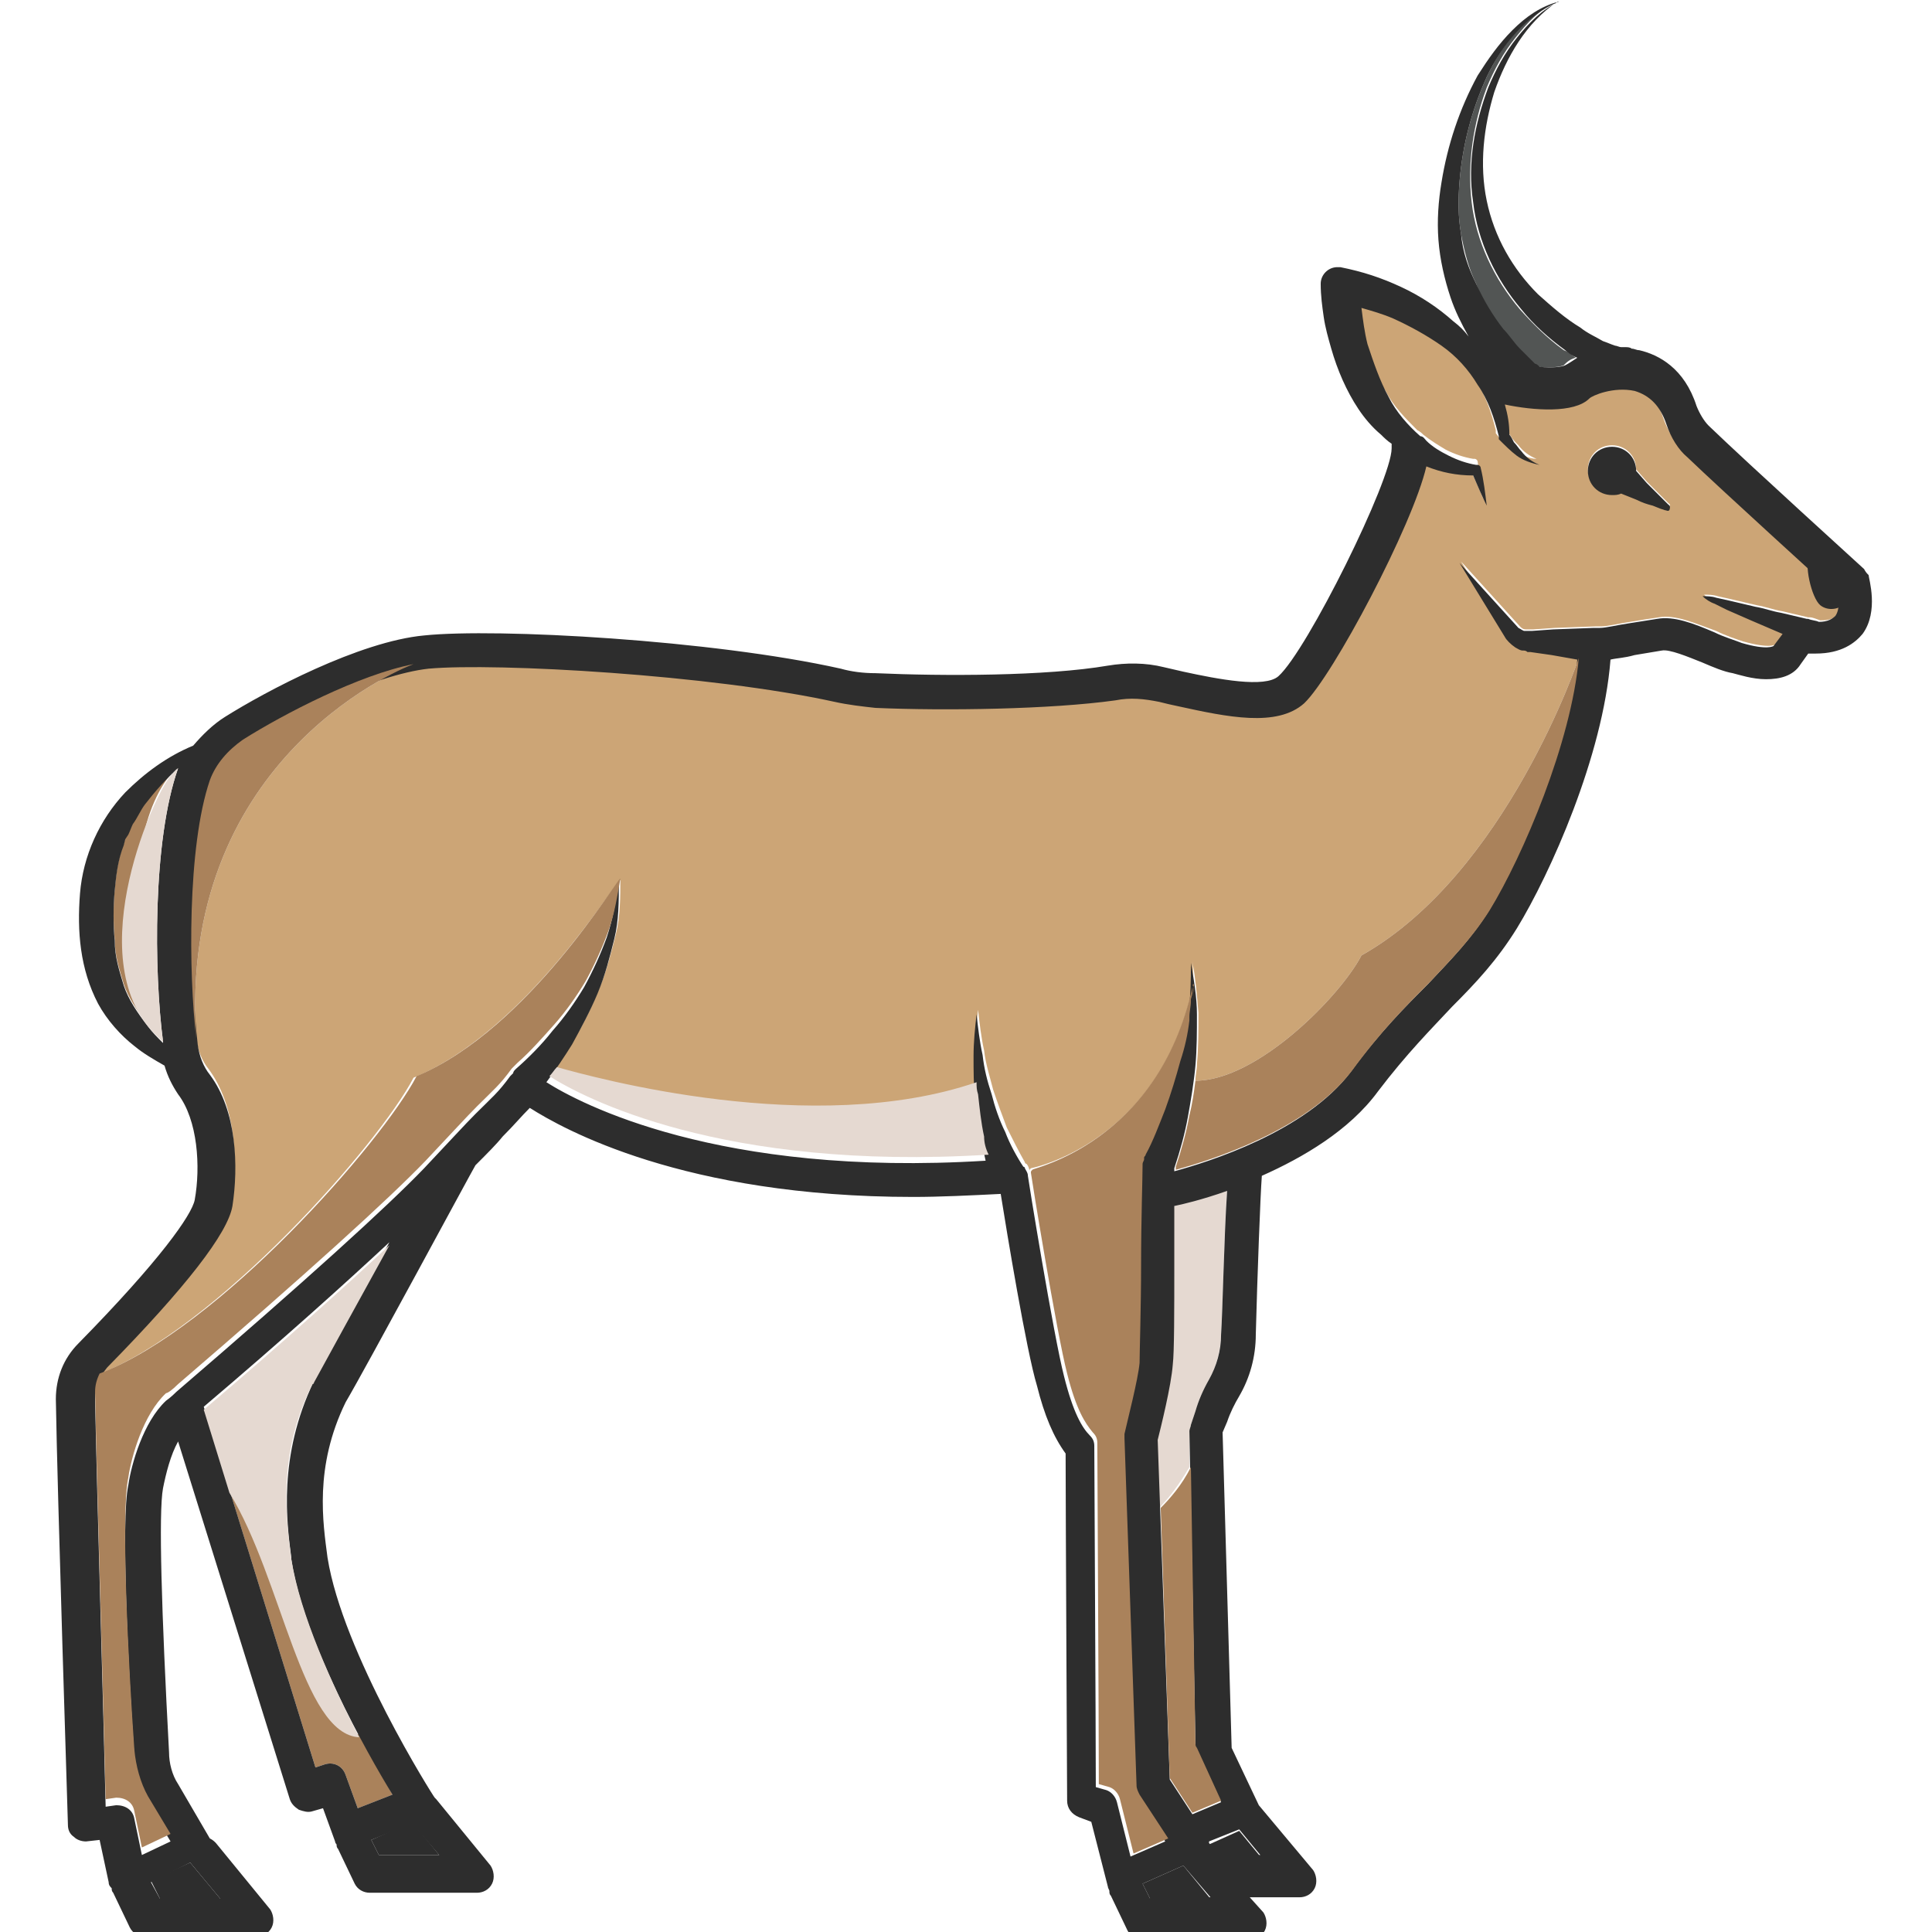 <?xml version="1.0" encoding="utf-8"?>
<!-- Generator: Adobe Illustrator 24.1.2, SVG Export Plug-In . SVG Version: 6.00 Build 0)  -->
<svg version="1.1" id="Layer_1" xmlns="http://www.w3.org/2000/svg" xmlns:xlink="http://www.w3.org/1999/xlink" x="0px" y="0px"
	 viewBox="0 0 128 128" style="enable-background:new 0 0 128 128;" xml:space="preserve">
<style type="text/css">
	.st0{fill:#2D2D2D;}
	.st1{fill:#525554;}
	.st2{fill:#AF7054;}
	.st3{fill:#AA825B;}
	.st4{fill:#CCA576;}
	.st5{fill:#E5D9D1;}
</style>
<g>
	<polygon class="st0" points="10.6,125.8 14.6,125.8 12.6,123.4 10,124.6 	"/>
	<polygon class="st0" points="75.7,124.8 76.2,125.8 80.2,125.8 78.4,123.6 	"/>
	<polygon class="st0" points="25.1,122.9 29.1,122.9 27.3,120.7 24.6,121.9 	"/>
	<path class="st0" d="M80.1,122.2l0.6,0.8h2.8l-1.4-1.7L80.1,122.2C80.1,122.1,80.1,122.1,80.1,122.2z"/>
	<g>
		<path class="st1" d="M99.5,21.8c0.3,0.5,0.7,0.9,1.1,1.3c0.2,0.2,0.4,0.4,0.6,0.6c0.1,0.1,0.2,0.2,0.3,0.3l0.1,0.1c0,0,0,0,0,0
			l0,0c0,0,0,0,0,0l0,0c0.1,0.1,0.2,0.1,0.3,0.2c0.8,0.1,1.5,0,1.7-0.1c0.2-0.2,0.4-0.4,0.8-0.5c-0.3-0.2-0.5-0.4-0.8-0.5
			c-1.1-0.8-2-1.7-2.9-2.7c-1.7-2-2.9-4.5-3.2-7.1c-0.3-2.6,0.1-5.2,1-7.6c0.5-1.2,1.1-2.3,1.9-3.3c0.8-1,1.6-1.9,2.8-2.4
			C101,1,99.5,3,98.5,5.1c-1,2.2-1.6,4.5-1.8,6.9c-0.1,1.2-0.1,2.4,0.1,3.5c0.2,1.1,0.5,2.3,1,3.3C98.2,19.9,98.8,20.9,99.5,21.8z"
			/>
		<path class="st2" d="M101.6,24.1L101.6,24.1L101.6,24.1C101.6,24.1,101.6,24.1,101.6,24.1L101.6,24.1z"/>
		<path class="st2" d="M101.4,24.1C101.4,24.1,101.5,24.1,101.4,24.1C101.5,24.1,101.5,24.1,101.4,24.1
			C101.4,24.1,101.4,24.1,101.4,24.1z"/>
		<path class="st2" d="M107.6,23C107.6,23,107.6,23,107.6,23L107.6,23C107.6,23,107.6,23,107.6,23C107.6,23,107.6,23,107.6,23z"/>
		<path class="st3" d="M10.8,69C10.8,69,10.8,69.1,10.8,69c-0.3-0.3-0.7-0.7-1-1.1c-0.7-0.9-1.3-1.8-1.6-2.7c-0.3-1-0.6-1.9-0.6-3
			c-0.1-1-0.1-2.2,0-3.3c0.1-1,0.2-2,0.6-3l0.1-0.4l0.2-0.3c0.1-0.2,0.2-0.5,0.3-0.7c0.3-0.4,0.5-0.9,0.8-1.3c0.5-0.7,1-1.3,1.7-1.9
			C10.1,52.8,7.4,57.5,10.8,69z"/>
		<path class="st2" d="M107.6,23L107.6,23C107.7,23,107.7,23,107.6,23C107.7,23,107.7,23,107.6,23C107.6,23,107.6,23,107.6,23
			L107.6,23z"/>
		<path class="st4" d="M121.7,39.2c-1.3-1.2-7.7-7-10.1-9.3c-0.6-0.6-1.1-1.3-1.4-2.2c-0.4-1.2-1.1-2-2.1-2.2
			c-1.3-0.3-2.7,0.2-3,0.5c-1,1-3.7,0.8-5.6,0.4c0.2,0.7,0.2,1.3,0.3,2c0.1,0.2,0.2,0.4,0.3,0.5c0.1,0.2,0.3,0.4,0.5,0.6
			c0.3,0.4,0.7,0.7,1.2,0.9c-0.5,0-1.1-0.3-1.5-0.6c-0.5-0.3-0.9-0.7-1.2-1.1c0,0,0-0.1,0-0.1l0-0.1c-0.3-1.2-0.7-2.4-1.4-3.4
			c-0.7-1-1.5-1.9-2.4-2.6c-0.9-0.7-2-1.3-3.2-1.8c-0.7-0.3-1.4-0.5-2.1-0.7c0.1,0.8,0.2,1.6,0.4,2.4c0.3,1.2,0.7,2.5,1.4,3.5
			c0.5,1,1.3,1.8,2.1,2.6c0.2,0.1,0.3,0.2,0.4,0.3c0.5,0.4,1,0.7,1.5,1c0.6,0.3,1.2,0.5,1.8,0.6l0.1,0c0.1,0,0.2,0.1,0.2,0.2
			c0.1,0.8,0.3,1.6,0.4,2.5c-0.3-0.7-0.6-1.4-0.9-2c-1.1,0-2.1-0.2-3.1-0.6c-0.9,4-6.1,14-8.1,15.7c-1.8,1.6-5.1,0.9-8.3,0.2
			c-0.4-0.1-0.9-0.2-1.3-0.3c-1-0.2-2-0.2-2.9-0.1c-4.3,0.7-11.2,0.8-15.9,0.5c-0.9,0-1.8-0.2-2.7-0.4c-8.2-1.8-22.3-2.6-26.9-2.2
			c-0.3,0-0.6,0.1-0.8,0.1c0,0,0,0,0,0C26,44.5,11.8,50.7,13,68.8c0.1,0.8,0.4,1.5,0.8,2c1.8,2.4,2,6.1,1.5,8.7
			C15,81.3,12.2,84.9,7,90.2c-0.2,0.3-0.4,0.6-0.6,0.9c7.9-3,18.7-15.3,21-19.7c7.5-3.1,13.4-13.1,13.7-13.1c0,0,0-0.1,0-0.1
			c0,1.2,0,2.5-0.3,3.7c-0.3,1.2-0.6,2.4-1.1,3.6c-0.5,1.2-1,2.3-1.7,3.4c-0.4,0.7-0.8,1.3-1.2,1.9c2.5,0.7,17,4.7,27.8,1
			c0-0.7-0.1-1.4,0-2.1c0-0.9,0.1-1.9,0.2-2.8c0.1,0.9,0.2,1.8,0.4,2.7c0.1,0.9,0.4,1.8,0.6,2.6c0.3,0.9,0.6,1.7,0.9,2.5
			c0.4,0.8,0.8,1.6,1.2,2.3l0,0c0,0,0,0.1,0.1,0.1c0.1,0.1,0.2,0.3,0.2,0.5c0-0.1,0-0.1,0.1-0.2c0,0,8.4-1.6,10.7-11.9
			c0-0.6,0.1-1.2,0-1.8c0.2,1.1,0.3,2.2,0.4,3.4c0,1.1,0,2.3-0.1,3.4c0,0.4-0.1,0.7-0.1,1.1c4.1,0,9.6-5.6,11-8.3
			c9.6-5.4,14.4-19.7,14.4-19.7l-1.7-0.3l-1.4-0.2l-0.2,0c-0.1,0-0.2,0-0.3-0.1c-0.2,0-0.3-0.1-0.5-0.2c-0.3-0.2-0.6-0.4-0.7-0.7
			l-3-4.9l3.9,4.3c0.1,0.1,0.2,0.2,0.4,0.2c0.1,0,0.1,0,0.2,0l0.3,0l1.4-0.1l2.7-0.1c0,0,0.1,0,0.1,0h0.1c0.1,0,0.2,0,0.2,0
			c0.4,0,1.2-0.2,1.9-0.3c0.6-0.1,1.2-0.2,1.9-0.3c1.1-0.2,2.4,0.4,3.8,0.9c0.6,0.3,1.2,0.5,1.8,0.7c1.8,0.5,2.1,0.2,2.1,0.2
			l0.6-0.8c-0.7-0.3-1.4-0.6-2.1-0.9l-1.6-0.7l-0.8-0.4c-0.3-0.1-0.5-0.2-0.8-0.5c0.3,0,0.6,0,0.9,0.1l0.9,0.2l1.7,0.4
			c0.6,0.1,1.1,0.3,1.7,0.4l1.7,0.4c0,0,0,0,0.1,0c0.2,0,0.4,0.1,0.7,0.2c0.6,0,0.9-0.1,1.1-0.4C121.9,40.4,121.8,39.6,121.7,39.2z
			 M110.3,33.7l-0.3-0.1l-0.5-0.2c-0.4-0.1-0.7-0.3-1.1-0.4l-1-0.4c-0.2,0.1-0.4,0.1-0.6,0.1c-0.9,0-1.6-0.7-1.6-1.6
			c0-0.9,0.7-1.6,1.6-1.6s1.6,0.7,1.6,1.6v0l0.7,0.8l0.8,0.8l0.4,0.4l0.2,0.2c0.1,0.1,0.2,0.1,0.1,0.3
			C110.5,33.8,110.4,33.8,110.3,33.7z M78.8,67.4c0-0.1,0-0.3,0.1-0.4c0-0.2,0.1-0.5,0.1-0.7C78.9,66.6,78.8,67,78.8,67.4z"/>
		<path class="st5" d="M81.3,78.8c-0.2,3-0.3,8.2-0.4,9.6c0,1-0.3,2.1-0.8,3c-0.4,0.7-0.7,1.4-0.9,2.1l-0.3,0.9
			c0,0.1-0.1,0.3-0.1,0.4l0,2.4c-0.7,1.2-1.4,2.1-2,2.7l-0.2-4.6c0.2-0.8,0.9-3.6,1-5c0.1-0.8,0.1-3.6,0.1-6.6c0-1.3,0-2.7,0.1-3.9
			C78.3,79.7,79.7,79.4,81.3,78.8z"/>
		<path class="st3" d="M26,118.9l-2.3,0.9l-0.8-2.2c-0.2-0.6-0.8-0.9-1.4-0.7l-0.6,0.2l-5.7-18.4c3.5,5.8,4.9,16.1,8.6,16.2
			C24.7,116.6,25.5,118,26,118.9z"/>
		<path class="st0" d="M107.7,23L107.7,23C107.7,23,107.7,23,107.7,23C107.7,23,107.7,23,107.7,23C107.7,23,107.7,23,107.7,23z"/>
		<path class="st0" d="M101.6,24.1L101.6,24.1C101.6,24.1,101.6,24.1,101.6,24.1L101.6,24.1C101.6,24.1,101.6,24.1,101.6,24.1z"/>
		<path class="st0" d="M123.5,37.7c-0.1-0.1-7.6-6.9-10.3-9.5c-0.3-0.3-0.6-0.8-0.8-1.3c-0.8-2.5-2.5-3.4-3.8-3.7
			c-0.2,0-0.3-0.1-0.5-0.1c-0.1-0.1-0.3-0.1-0.4-0.1c0,0,0,0,0,0l-0.1,0l0,0c0,0-0.1,0-0.1,0c0,0,0,0,0,0c0,0,0.1,0,0.1,0l-0.2,0
			c-0.1,0-0.3-0.1-0.4-0.1c-0.3-0.1-0.5-0.2-0.8-0.3c-0.5-0.3-1-0.5-1.5-0.9c-1-0.6-1.9-1.4-2.8-2.2c-1.7-1.7-2.9-3.8-3.4-6.2
			c-0.5-2.4-0.2-4.9,0.5-7.2c0.8-2.3,2.1-4.6,4.2-6c0,0,0,0,0.1,0c0,0,0,0,0,0c0,0,0,0,0,0c0,0,0,0,0,0c-1.2,0.3-2.2,1-3.1,1.9
			c-0.9,0.9-1.6,1.9-2.3,3c-1.2,2.2-2,4.6-2.4,7.1c-0.2,1.2-0.3,2.5-0.2,3.8c0.1,1.3,0.4,2.6,0.8,3.8c0.3,0.9,0.7,1.7,1.2,2.6
			c-0.3-0.4-0.6-0.7-1-1c-1-0.9-2.2-1.7-3.5-2.3c-1.3-0.6-2.5-1-4-1.3c-0.1,0-0.1,0-0.2,0c-0.6,0-1.1,0.5-1.1,1.1l0,0
			c0,0.8,0.1,1.5,0.2,2.2c0.1,0.7,0.3,1.4,0.5,2.1c0.4,1.4,1,2.8,1.8,4c0.4,0.6,0.9,1.2,1.5,1.7c0.2,0.2,0.4,0.4,0.7,0.6
			c0,0.1,0,0.2,0,0.3c0,2.1-5.6,13.4-7.5,15.1c-0.9,0.8-4,0.2-6.3-0.3c-0.4-0.1-0.9-0.2-1.3-0.3c-1.2-0.3-2.5-0.3-3.7-0.1
			c-4.1,0.7-10.9,0.7-15.4,0.5c-0.8,0-1.6-0.1-2.3-0.3c-8.5-1.9-22.8-2.7-27.6-2.2c-4.3,0.4-10.5,3.7-13.2,5.4
			c-0.8,0.5-1.5,1.2-2.1,1.9c-1.7,0.7-3.2,1.8-4.5,3.1c-1.7,1.8-2.8,4.2-3,6.7c-0.2,2.5,0,5,1.2,7.3c0.6,1.1,1.5,2.1,2.4,2.8
			c0.6,0.5,1.3,0.9,2,1.3c0.2,0.7,0.5,1.3,0.9,1.9c1.3,1.7,1.5,4.8,1.1,7c-0.2,1-2.3,4-7.7,9.5c-1,1-1.5,2.3-1.5,3.7
			c0.1,6.3,0.8,28,0.8,28.2c0,0.3,0.1,0.6,0.4,0.8c0.2,0.2,0.5,0.3,0.8,0.3l0.9-0.1l0.6,2.8c0,0.2,0.1,0.3,0.2,0.4
			c0,0.1,0,0.2,0.1,0.3l1.1,2.3c0.2,0.4,0.6,0.6,1,0.6H17c0.4,0,0.8-0.2,1-0.6c0.2-0.4,0.1-0.9-0.1-1.2l-3.6-4.4
			c-0.1-0.1-0.2-0.2-0.4-0.3l-2.1-3.6c-0.4-0.6-0.6-1.4-0.6-2.1c-0.5-9.3-0.7-15.9-0.4-17.5c0.2-1,0.5-2.2,1-3.1l7.4,23.7
			c0.1,0.3,0.3,0.5,0.6,0.7c0.3,0.1,0.6,0.2,0.9,0.1l0.7-0.2l0.8,2.2c0,0.1,0.1,0.2,0.1,0.2c0,0.1,0,0.2,0.1,0.3l1.1,2.3
			c0.2,0.4,0.6,0.6,1,0.6h7.1c0.4,0,0.8-0.2,1-0.6c0.2-0.4,0.1-0.9-0.1-1.2l-3.6-4.4c0,0-0.1-0.1-0.1-0.1c0,0,0,0,0,0
			c-0.1-0.1-6.1-9.6-7.1-15.9c-0.3-2.3-0.9-6,1.2-10.3c1.3-2.2,8.3-15.2,8.6-15.7c0,0,0,0,0,0c0.8-0.8,1.4-1.4,1.8-1.9
			c0.8-0.8,1.2-1.3,1.8-1.9c2.2,1.4,10.2,5.9,25.4,5.9c1.8,0,3.8-0.1,5.8-0.2c0.4,2.5,1.7,10.4,2.4,12.7c0.5,2,1.1,3.4,1.9,4.5
			c0,3.3,0.1,23,0.1,23c0,0.5,0.3,0.9,0.8,1.1l0.8,0.3l1.1,4.3c0,0.1,0.1,0.2,0.1,0.3c0,0.1,0,0.2,0.1,0.3l1.1,2.3
			c0.2,0.4,0.6,0.6,1,0.6h7.1c0.4,0,0.8-0.2,1-0.6s0.1-0.9-0.1-1.2l-0.9-1h3.3c0.4,0,0.8-0.2,1-0.6c0.2-0.4,0.1-0.9-0.1-1.2
			l-3.6-4.3l-1.8-3.8L81,94.9l0.3-0.7c0.2-0.6,0.5-1.2,0.8-1.7c0.7-1.2,1.1-2.6,1.1-4.1c0.1-3.8,0.3-9.2,0.4-10.5
			c2.7-1.2,5.8-3,7.7-5.6c1.9-2.5,3.5-4.1,4.9-5.6c1.6-1.6,3-3.1,4.3-5.2c2.2-3.6,5.7-11.4,6.2-17.8c0.4-0.1,0.9-0.1,1.6-0.3
			c0.6-0.1,1.2-0.2,1.8-0.3c0.5-0.1,1.7,0.4,2.7,0.8c0.7,0.3,1.4,0.6,2,0.7c0.4,0.1,1.3,0.4,2.2,0.4c0.9,0,1.8-0.2,2.3-1l0.5-0.7
			c0.1,0,0.1,0,0.2,0c0.1,0,0.2,0,0.3,0c1.7,0,2.6-0.7,3.1-1.3c1.1-1.5,0.4-3.7,0.4-3.9C123.7,38,123.6,37.9,123.5,37.7z M11.8,50.9
			c-1.7,4.8-1.6,13.5-1,18.1c0,0,0,0,0,0.1c-0.4-0.4-0.7-0.7-1-1.1c-0.7-0.9-1.3-1.8-1.6-2.7c-0.3-1-0.6-1.9-0.6-3
			c-0.1-1-0.1-2.2,0-3.3c0.1-1,0.2-2,0.6-3l0.1-0.4l0.2-0.3c0.1-0.2,0.2-0.5,0.3-0.7c0.3-0.4,0.5-0.9,0.8-1.3
			C10.3,52.4,11,51.6,11.8,50.9C11.8,50.9,11.8,50.9,11.8,50.9z M96.8,15.5c-0.2-1.1-0.2-2.3-0.1-3.5c0.2-2.4,0.8-4.7,1.8-6.9
			c1-2.1,2.6-4.1,4.8-5c-1.1,0.5-2,1.4-2.8,2.4c-0.8,1-1.4,2.1-1.9,3.3c-0.9,2.4-1.4,5-1,7.6c0.3,2.6,1.5,5.1,3.2,7.1
			c0.8,1,1.8,1.9,2.9,2.7c0.2,0.2,0.5,0.4,0.8,0.5c-0.3,0.2-0.6,0.4-0.8,0.5c-0.2,0.1-0.9,0.2-1.7,0.1c-0.1-0.1-0.2-0.2-0.3-0.2l0,0
			l0,0l0,0c0,0,0,0,0,0l-0.1-0.1c-0.1-0.1-0.2-0.2-0.3-0.3c-0.2-0.2-0.4-0.4-0.6-0.6c-0.4-0.4-0.7-0.9-1.1-1.3
			c-0.7-0.9-1.3-1.9-1.8-3C97.3,17.8,96.9,16.7,96.8,15.5z M101.5,24.1C101.5,24.1,101.4,24.1,101.5,24.1
			C101.4,24.1,101.4,24.1,101.5,24.1C101.5,24.1,101.5,24.1,101.5,24.1z M12.6,123.4l2,2.4h-4l-0.6-1.1L12.6,123.4z M29.1,122.9h-4
			l-0.5-1l2.7-1.1L29.1,122.9z M20.8,91.5C20.7,91.5,20.7,91.5,20.8,91.5c-2.4,5-1.8,9.4-1.5,11.7c0,0,0,0.1,0,0.1
			c0.8,5.4,5,12.8,6.7,15.6l-2.3,0.9l-0.8-2.2c-0.2-0.6-0.8-0.9-1.4-0.7l-0.6,0.2l-7.4-23.9c5.3-4.5,9.4-8.2,12.3-10.9
			C23.7,86.2,21.4,90.4,20.8,91.5z M76.2,125.8l-0.5-1l2.7-1.2l1.8,2.1H76.2z M82.1,121.2l1.4,1.7h-2.8l-0.6-0.8c0,0,0-0.1,0-0.1
			L82.1,121.2z M80.9,88.4c0,1.1-0.3,2.1-0.8,3c-0.4,0.7-0.7,1.4-0.9,2.1l-0.3,0.9c0,0.1-0.1,0.3-0.1,0.4l0.4,20.7
			c0,0.2,0,0.3,0.1,0.4l1.6,3.5l-1.9,0.8l-1.5-2.3l-0.8-22.5c0.2-0.8,0.9-3.6,1-5c0.1-0.8,0.1-3.6,0.1-6.6c0-1.3,0-2.7,0-3.9
			c0.5-0.1,1.8-0.4,3.5-1C81.1,81.8,81,87,80.9,88.4z M121.6,40.8c-0.2,0.2-0.5,0.4-1.1,0.4c-0.2-0.1-0.5-0.1-0.7-0.2c0,0,0,0-0.1,0
			l-1.7-0.4c-0.6-0.1-1.1-0.3-1.7-0.4l-1.7-0.4l-0.9-0.2c-0.3-0.1-0.6-0.1-0.9-0.1c0.2,0.2,0.5,0.4,0.8,0.5l0.8,0.4l1.6,0.7
			c0.7,0.3,1.4,0.6,2.1,0.9l-0.6,0.8c0,0-0.4,0.3-2.1-0.2c-0.5-0.2-1.2-0.4-1.8-0.7c-1.4-0.6-2.7-1.1-3.8-0.9
			c-0.6,0.1-1.3,0.2-1.9,0.3c-0.7,0.1-1.5,0.3-1.9,0.3c-0.1,0-0.2,0-0.2,0l-0.1,0c0,0-0.1,0-0.1,0l-2.7,0.1l-1.4,0.1l-0.3,0
			c-0.1,0-0.1,0-0.2,0c-0.1,0-0.2-0.1-0.4-0.2l-3.9-4.3l3,4.9c0.1,0.2,0.4,0.5,0.7,0.7c0.2,0.1,0.3,0.2,0.5,0.2c0.1,0,0.2,0,0.3,0.1
			l0.2,0l1.4,0.2l1.7,0.3c-0.5,5.6-3.7,13.1-5.9,16.7c-1.2,1.9-2.5,3.2-4,4.8c-1.5,1.5-3.2,3.2-5.1,5.8c-3,4-9.5,6-11.7,6.6
			c0-0.1,0-0.2,0-0.2c0,0,0,0,0,0c0.4-1.2,0.7-2.3,0.9-3.4c0.2-1.1,0.4-2.3,0.5-3.4c0.1-1.1,0.1-2.3,0.1-3.4c0-1.1-0.2-2.3-0.4-3.4
			c0,1.1,0,2.3-0.2,3.4c-0.2,1.1-0.4,2.2-0.7,3.3c-0.3,1.1-0.6,2.1-1,3.2c-0.4,1-0.8,2.1-1.3,3l0,0c0,0.1-0.1,0.1-0.1,0.2
			c0,0,0,0.1,0,0.1c0,0.1-0.1,0.2-0.1,0.3c0,0.9-0.1,3.7-0.1,6.7c0,2.9-0.1,5.8-0.1,6.5c-0.1,1.1-0.7,3.8-1,4.7c0,0.1,0,0.2,0,0.3
			l0.8,23c0,0.2,0.1,0.4,0.2,0.6l1.9,2.9l-2.3,1l-0.9-3.6c-0.1-0.4-0.4-0.7-0.7-0.8l-0.7-0.2c0-4-0.1-21.3-0.1-22.6
			c0-0.3-0.1-0.5-0.3-0.7c-0.5-0.5-1.1-1.5-1.7-3.9c-0.7-2.7-2.4-13.2-2.4-13.3c0-0.2-0.1-0.3-0.2-0.5c0,0,0-0.1-0.1-0.1l0,0
			c-0.4-0.6-0.9-1.5-1.2-2.3c-0.4-0.8-0.7-1.7-0.9-2.5c-0.3-0.9-0.5-1.7-0.6-2.6c-0.2-0.9-0.3-1.8-0.4-2.7c-0.1,0.9-0.2,1.8-0.2,2.8
			c0,0.9,0,1.9,0.1,2.8c0.1,0.9,0.2,1.9,0.4,2.8c0.1,0.4,0.2,0.8,0.3,1.3c-17.7,1.1-26.9-3.8-29.1-5.2c0.6-0.8,1.2-1.7,1.7-2.5
			c0.6-1.1,1.2-2.2,1.7-3.4c0.5-1.2,0.8-2.4,1.1-3.6c0.3-1.2,0.3-2.5,0.3-3.7c-0.2,1.2-0.4,2.4-0.8,3.6c-0.4,1.1-0.9,2.2-1.5,3.3
			c-0.6,1-1.3,2-2.1,2.9c-0.7,0.9-1.6,1.8-2.4,2.5l0,0c0,0-0.1,0.1-0.1,0.1c0,0-0.1,0.1-0.1,0.2c-0.1,0.1-0.1,0.1-0.2,0.2
			c-0.8,1.1-1.2,1.4-2.3,2.5c-0.7,0.7-1.7,1.8-3.4,3.6c-2.4,2.5-7.9,7.5-16.4,14.8c-0.4,0.4-0.7,0.6-0.7,0.6
			c-1.5,1.4-2.3,4.2-2.5,5.6c-0.5,2.3,0,12.3,0.4,18c0.1,1.1,0.4,2.2,0.9,3.1l1.5,2.5l-1.9,0.9l-0.5-2.4c-0.1-0.6-0.6-0.9-1.2-0.9
			l-0.7,0.1c-0.1-4.6-0.6-21.5-0.7-27c0-0.8,0.3-1.5,0.8-2.1c5.2-5.3,8-8.9,8.3-10.7c0.4-2.6,0.3-6.3-1.5-8.7
			c-0.4-0.5-0.7-1.2-0.8-2c-0.5-4.3-0.6-12.7,0.9-17.1c0.4-1.1,1.2-2,2.2-2.7c2.9-1.9,8.6-4.7,12.2-5.1c4.5-0.4,18.7,0.4,26.9,2.2
			c0.9,0.2,1.8,0.3,2.7,0.4c4.6,0.2,11.6,0.1,15.9-0.5c1-0.2,1.9-0.1,2.9,0.1c0.4,0.1,0.8,0.2,1.3,0.3c3.2,0.7,6.5,1.4,8.3-0.2
			c1.9-1.8,7.2-11.8,8.1-15.7c1,0.4,2,0.6,3.1,0.6c0.3,0.7,0.6,1.4,0.9,2c-0.1-0.8-0.2-1.7-0.4-2.5c0-0.1-0.1-0.2-0.2-0.2l-0.1,0
			c-0.6-0.1-1.2-0.3-1.8-0.6c-0.6-0.3-1.1-0.6-1.5-1c-0.1-0.1-0.2-0.3-0.4-0.3c-0.8-0.7-1.6-1.6-2.1-2.6c-0.6-1.1-1-2.3-1.4-3.5
			c-0.2-0.8-0.3-1.6-0.4-2.4c0.7,0.2,1.4,0.4,2.1,0.7c1.1,0.5,2.2,1.1,3.2,1.8c1,0.7,1.8,1.6,2.4,2.6c0.7,1,1.1,2.2,1.4,3.4l0,0.1
			c0,0,0,0.1,0,0.1c0.4,0.4,0.8,0.8,1.2,1.1c0.4,0.3,1,0.5,1.5,0.6c-0.5-0.2-0.9-0.5-1.2-0.9c-0.2-0.2-0.3-0.4-0.5-0.6
			c-0.1-0.2-0.2-0.4-0.3-0.5c0-0.7-0.1-1.3-0.3-2c1.9,0.4,4.6,0.6,5.6-0.4c0.2-0.2,1.6-0.8,3-0.5c1,0.3,1.7,1,2.1,2.2
			c0.3,0.9,0.8,1.7,1.4,2.2c2.4,2.3,8.8,8.1,10.1,9.3C121.8,39.6,121.9,40.4,121.6,40.8z"/>
		<path class="st0" d="M107.7,23C107.7,23,107.6,23,107.7,23L107.7,23C107.6,23,107.6,23,107.7,23z"/>
		<path class="st0" d="M110.5,33.4l-0.2-0.2l-0.4-0.4l-0.8-0.8l-0.7-0.8c0,0,0,0,0,0c0-0.9-0.7-1.6-1.6-1.6c-0.9,0-1.6,0.7-1.6,1.6
			c0,0.9,0.7,1.6,1.6,1.6c0.2,0,0.4,0,0.6-0.1l1,0.4c0.4,0.2,0.7,0.3,1.1,0.4l0.5,0.2l0.3,0.1c0.1,0,0.2,0.1,0.3,0
			C110.7,33.5,110.6,33.5,110.5,33.4z"/>
		<path class="st3" d="M80.9,119.3l-1.9,0.8l-1.5-2.3l-0.6-17.9c0.6-0.6,1.4-1.5,2-2.7l0.3,18.2c0,0.2,0,0.3,0.1,0.4L80.9,119.3z"/>
		<path class="st3" d="M79,65.4c0,0.3,0,0.5-0.1,0.8c0,0,0,0.1,0,0.1c0,0.4-0.1,0.7-0.1,1.1c0,0.1,0,0.1,0,0.2
			c-0.1,0.9-0.3,1.8-0.6,2.7c-0.3,1.1-0.6,2.1-1,3.2c-0.4,1-0.8,2.1-1.3,3l0,0c0,0.1-0.1,0.1-0.1,0.2c0,0,0,0.1,0,0.1
			c0,0.1-0.1,0.2-0.1,0.3c0,0.9-0.1,3.7-0.1,6.7c0,2.8-0.1,5.8-0.1,6.5c-0.1,1.1-0.8,3.8-1,4.7c0,0.1,0,0.2,0,0.3l0.8,23
			c0,0.2,0.1,0.4,0.2,0.6l1.9,2.9l-2.3,1l-0.9-3.6c-0.1-0.4-0.4-0.7-0.7-0.8l-0.7-0.2c0-4-0.1-21.3-0.1-22.6c0-0.3-0.1-0.5-0.3-0.7
			c-0.5-0.6-1.1-1.5-1.7-3.9c-0.7-2.7-2.4-13.2-2.4-13.3c0,0,0,0,0,0c0-0.1,0-0.1,0.1-0.2C68.3,77.4,76.7,75.8,79,65.4z"/>
		<path class="st3" d="M79.1,65.2c0,0.3-0.1,0.7-0.1,1c0-0.3,0.1-0.5,0.1-0.8C79,65.3,79,65.2,79.1,65.2z"/>
		<path class="st5" d="M19.3,103.3c0.6,3.7,2.7,8.3,4.5,11.8c-3.8-0.2-5.1-10.5-8.6-16.2l-1.7-5.5c5.3-4.5,9.4-8.2,12.3-10.9
			c-2.1,3.8-4.4,8-5,9.1c0,0,0,0.1-0.1,0.1C18.3,96.5,19,100.8,19.3,103.3C19.3,103.2,19.3,103.3,19.3,103.3z"/>
		<path class="st3" d="M41.1,58.2C41.1,58.2,41.1,58.2,41.1,58.2c-0.2,1.2-0.4,2.4-0.8,3.5c-0.4,1.1-0.9,2.2-1.5,3.3
			c-0.6,1-1.3,2-2.1,2.9c-0.8,0.9-1.6,1.8-2.4,2.5l0,0c0,0-0.1,0.1-0.1,0.1c0,0-0.1,0.1-0.1,0.1c-0.1,0.1-0.1,0.1-0.2,0.2
			c-0.8,1.1-1.2,1.4-2.3,2.5c-0.7,0.7-1.7,1.8-3.4,3.6c-2.4,2.5-7.9,7.5-16.4,14.8c-0.4,0.4-0.7,0.6-0.8,0.6
			c-1.5,1.4-2.3,4.2-2.5,5.6c-0.5,2.3,0,12.3,0.4,18c0.1,1.1,0.4,2.2,0.9,3.1l1.5,2.5l-1.9,0.9l-0.5-2.4c-0.1-0.6-0.6-0.9-1.2-0.9
			l-0.7,0.1c-0.1-4.6-0.6-21.5-0.7-27c0-0.4,0.1-0.8,0.3-1.2c7.9-3,18.7-15.3,21-19.7C35,68.2,40.9,58.2,41.1,58.2z"/>
		<path class="st5" d="M11.8,50.9c-1.7,4.8-1.6,13.5-1,18.1c-5.8-4.7-0.7-16.2,0.5-17.6c0,0,0,0,0,0C11.5,51.2,11.7,51,11.8,50.9
			C11.8,50.9,11.8,50.9,11.8,50.9C11.8,50.9,11.8,50.9,11.8,50.9z"/>
		<path class="st5" d="M11.8,50.9c-0.2,0.1-0.3,0.3-0.5,0.4C11.6,51.1,11.7,51,11.8,50.9z"/>
		<path class="st3" d="M13,68.8c-0.5-4.3-0.6-12.7,0.9-17.1c0.4-1.1,1.2-2,2.2-2.7c2.7-1.7,7.7-4.3,11.3-5
			C26,44.5,11.8,50.7,13,68.8z"/>
		<path class="st3" d="M104.6,43.6c-0.5,5.6-3.7,13.1-5.9,16.7c-1.2,1.9-2.5,3.2-4,4.8c-1.5,1.5-3.2,3.2-5.1,5.8
			c-3,4-9.5,6-11.7,6.6c0-0.1,0-0.1,0-0.2c0,0,0,0,0,0c0.4-1.2,0.7-2.3,0.9-3.4c0.2-0.8,0.3-1.5,0.4-2.3c4.1,0,9.6-5.6,11-8.3
			C99.8,57.9,104.6,43.6,104.6,43.6z"/>
		<path class="st0" d="M119.9,36.8c-0.4,0.5,0.1,2.8,0.7,3.3c0.5,0.4,1.3,0.3,1.7-0.2c0.4-0.5-0.1-0.9-0.6-1.3
			C121.1,38.1,120.3,36.3,119.9,36.8z"/>
		<path class="st5" d="M65.5,76.5c-17.7,1.1-26.9-3.8-29.1-5.2c0.2-0.2,0.3-0.4,0.5-0.6c2.5,0.7,17,4.7,27.8,1c0,0.3,0,0.5,0.1,0.8
			c0.1,0.9,0.2,1.9,0.4,2.8C65.2,75.7,65.3,76.1,65.5,76.5z"/>
	</g>
</g>
</svg>
